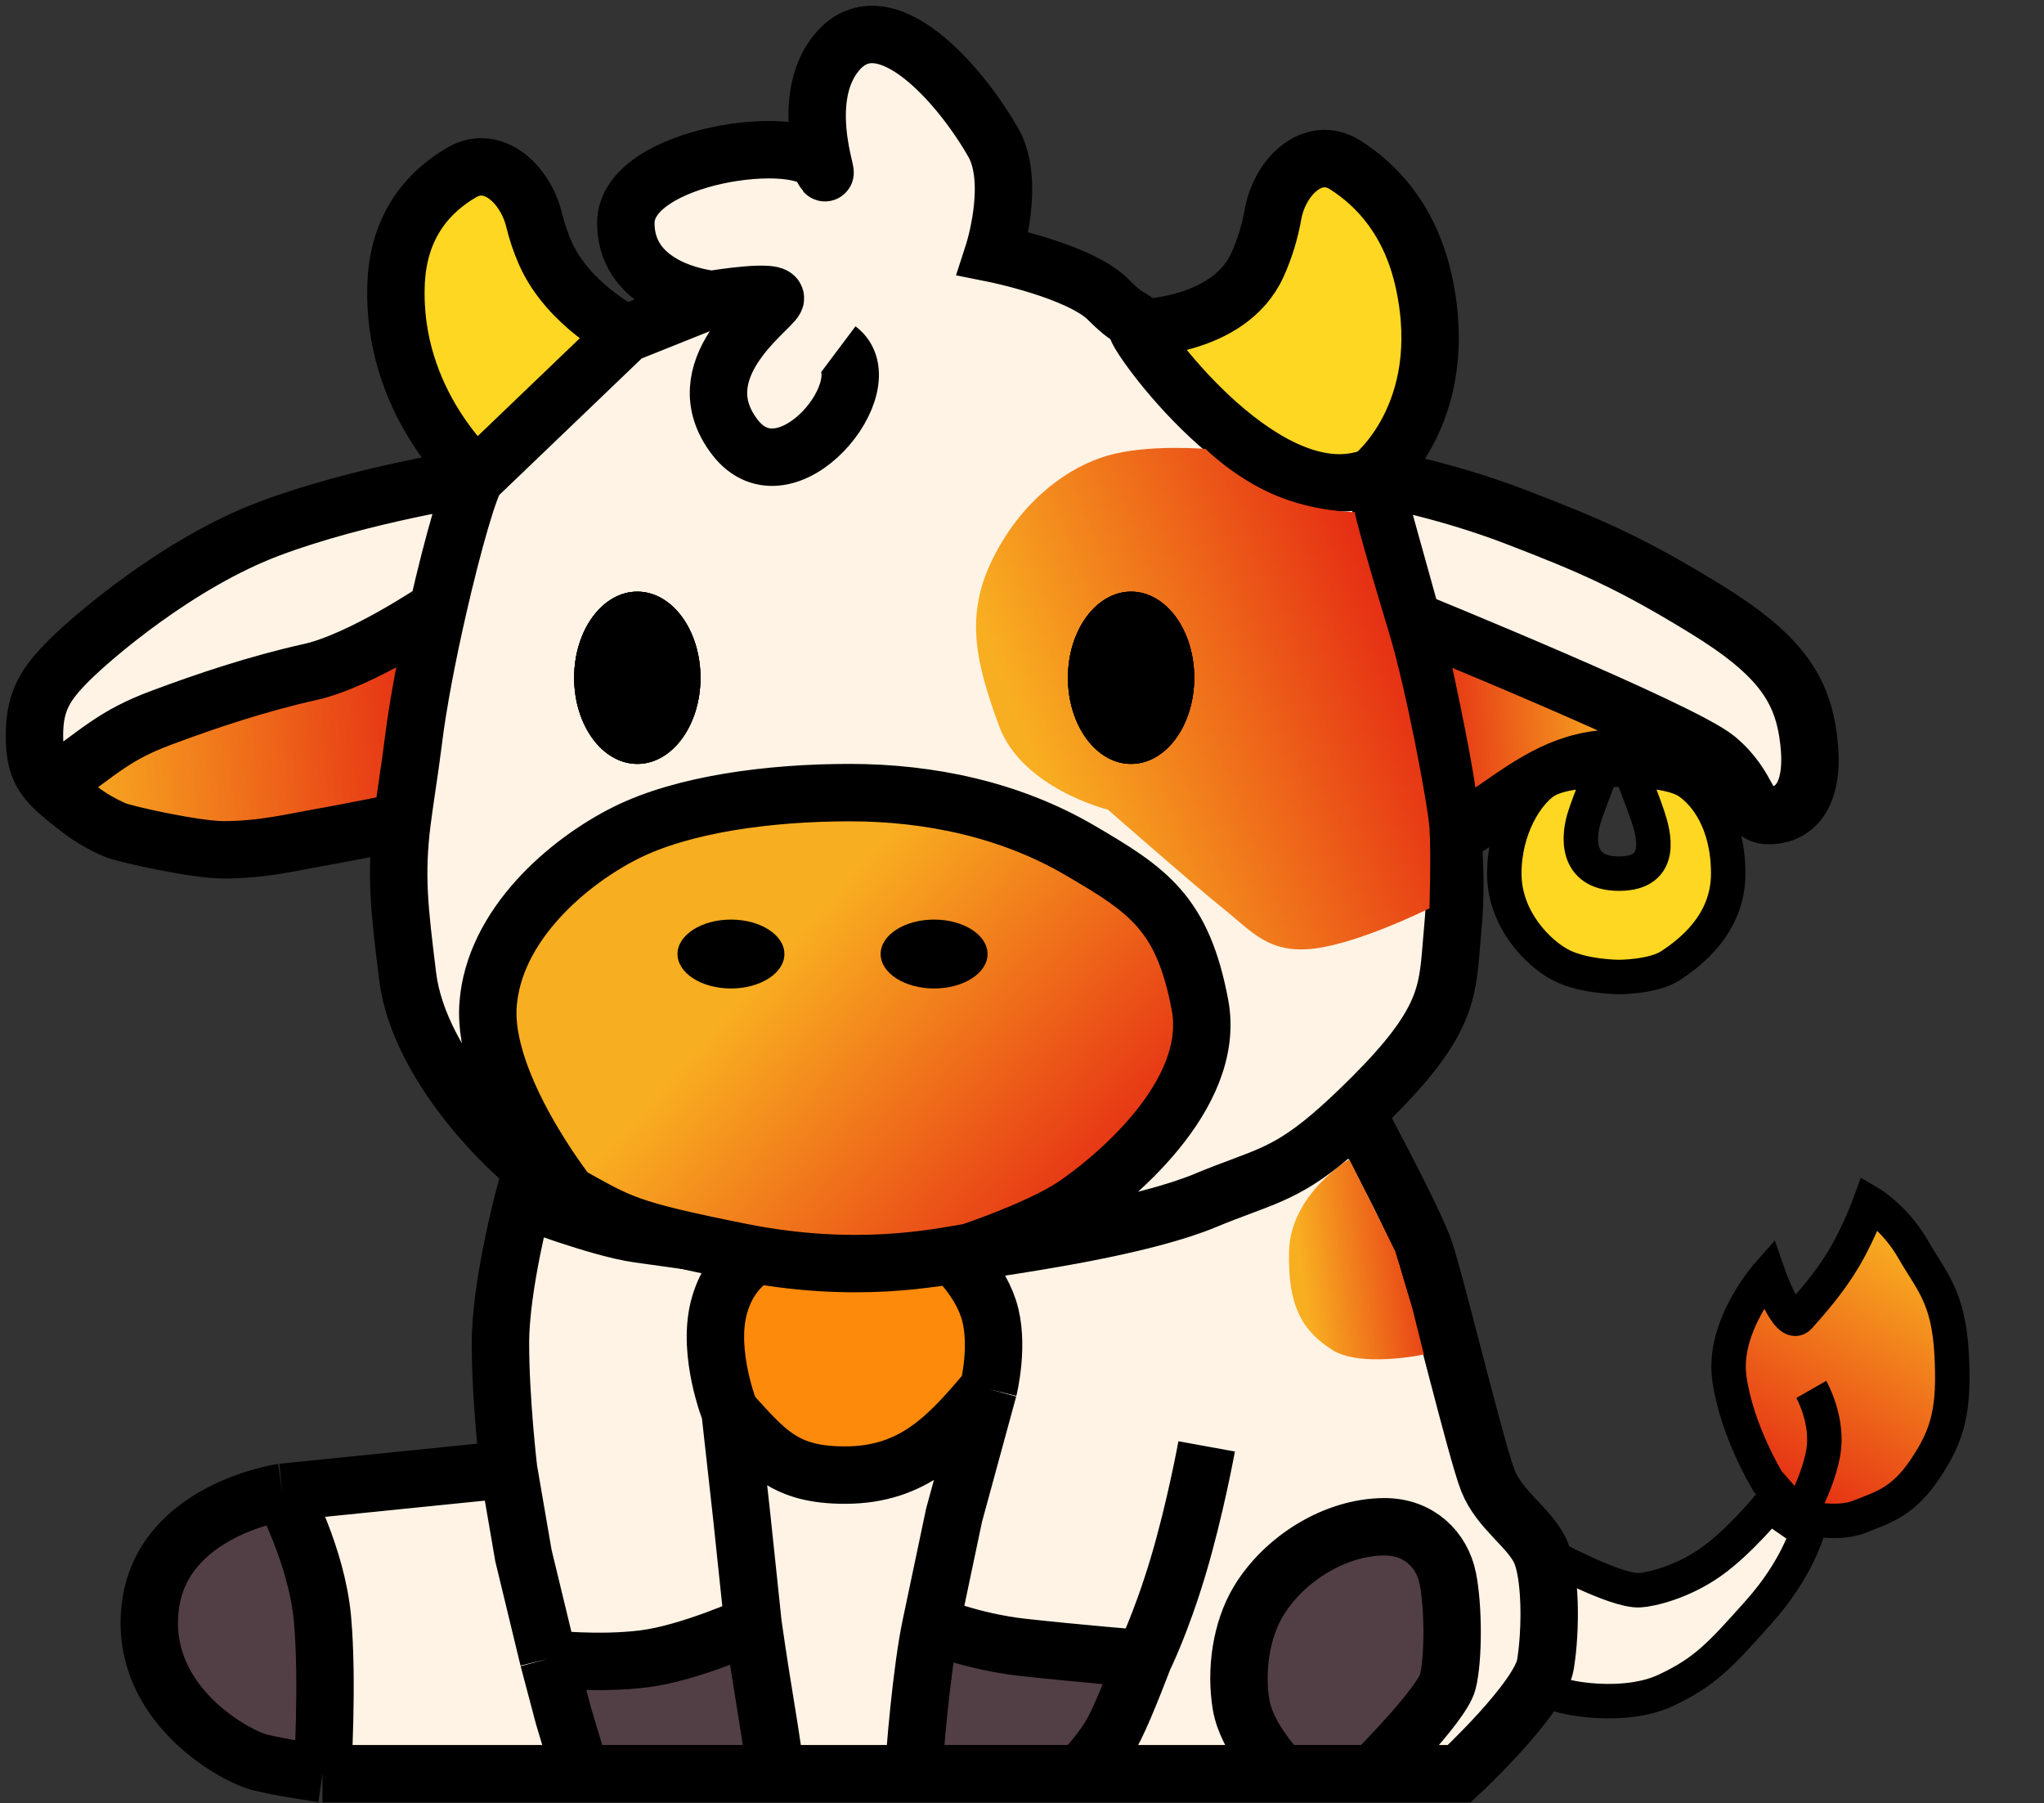 <svg width="178" height="157" viewBox="0 0 178 157" fill="none" xmlns="http://www.w3.org/2000/svg">
<rect x="0" y="0" width="178" height="157" fill="#333333" stroke="none"/>
<path d="M156.587 132.024C156.587 132.024 159.823 132.904 161.901 132.079C163.979 131.254 165.725 130.801 167.683 127.858C169.642 124.914 170.229 122.757 169.95 117.815C169.671 112.873 168.18 111.54 166.609 108.796C165.038 106.052 162.84 104.759 162.84 104.759C162.84 104.759 161.92 107.29 160.628 109.487C159.335 111.685 157.67 113.549 156.67 114.668C155.671 115.787 153.981 110.924 153.981 110.924C153.981 110.924 149.983 115.399 150.595 119.968C151.207 124.537 153.936 128.987 153.936 128.987L156.587 132.024Z" fill="url(#paint0_linear_498_2387)"/>
<path d="M156.587 132.024C156.587 132.024 159.823 132.904 161.901 132.079C163.979 131.254 165.725 130.801 167.683 127.858C169.642 124.914 170.229 122.757 169.95 117.815C169.671 112.873 168.18 111.54 166.609 108.796C165.038 106.052 162.84 104.759 162.84 104.759C162.84 104.759 161.92 107.29 160.628 109.487C159.335 111.685 157.67 113.549 156.67 114.668C155.671 115.787 153.981 110.924 153.981 110.924C153.981 110.924 149.983 115.399 150.595 119.968C151.207 124.537 153.936 128.987 153.936 128.987L156.587 132.024ZM156.587 132.024C156.587 132.024 158.212 129.454 158.759 126.59C159.306 123.727 157.735 120.982 157.735 120.982" stroke="black" stroke-width="3"/>
<path d="M134.82 135.376C134.82 135.376 140.667 138.587 142.785 138.468C143.779 138.412 146.51 137.773 149.019 135.992C151.528 134.21 154.055 131.104 154.055 131.104L157.372 133.396C157.372 133.396 156.492 136.633 153.161 140.362C149.83 144.091 148.498 145.582 145.047 147.193C141.597 148.804 136.242 148.044 134.418 147.084C132.593 146.125 129.237 143.127 129.237 143.127L132.568 139.398L134.82 135.376Z" fill="#FEF3E4" stroke="black" stroke-width="3"/>
<path d="M13.082 139.944C12.082 148.444 20.581 152.944 22.581 153.444C24.581 153.944 28.081 154.444 28.081 154.444C28.081 154.444 28.581 146.444 28.081 140.944C27.581 135.444 24.581 129.944 24.581 129.944C24.581 129.944 14.082 131.444 13.082 139.944Z" fill="#523F45"/>
<path d="M126.081 137.444C125.581 134.944 123.581 132.944 120.581 132.944C116.231 132.944 111.778 135.783 109.581 139.444C108.081 141.944 107.581 145.444 108.081 148.444C108.581 151.444 111.581 154.444 111.581 154.444H119.581C119.581 154.444 125.581 148.444 126.081 146.444C126.581 144.444 126.581 139.944 126.081 137.444Z" fill="#523F45"/>
<path d="M82.582 108.944H66.582C66.582 108.944 63.581 109.944 62.581 113.944C61.581 117.944 63.581 122.944 63.581 122.944C66.761 126.442 68.331 128.444 73.582 128.444C79.621 128.444 82.624 125.03 86.082 120.944C86.082 120.944 87.082 116.944 86.082 113.944C85.082 110.944 82.582 108.944 82.582 108.944Z" fill="#FD8A0B"/>
<path d="M127.081 154.444C127.081 154.444 134.081 147.944 134.581 144.944C135.081 141.944 135.081 136.944 134.081 134.944C133.081 132.944 130.581 131.444 129.581 128.944C128.581 126.444 125.081 111.944 124.081 108.944C123.081 105.944 117.081 94.944 117.081 94.944C117.081 94.944 113.581 97.944 107.581 101.444C101.581 104.944 92.082 106.944 92.082 106.944L82.582 108.944C82.582 108.944 85.082 110.944 86.082 113.944C87.082 116.944 86.082 120.944 86.082 120.944L83.082 131.944L81.082 141.444C81.082 141.444 84.582 142.944 89.082 143.444C93.582 143.944 99.582 144.444 99.582 144.444C99.582 144.444 98.082 148.444 97.082 150.444C96.082 152.444 94.082 154.444 94.082 154.444H111.581C111.581 154.444 108.581 151.444 108.081 148.444C107.581 145.444 108.081 141.944 109.581 139.444C111.778 135.783 116.231 132.944 120.581 132.944C123.581 132.944 125.581 134.944 126.081 137.444C126.581 139.944 126.581 144.444 126.081 146.444C125.581 148.444 119.581 154.444 119.581 154.444H127.081Z" fill="#FEF3E4"/>
<path d="M45.581 104.444C45.581 104.444 43.581 111.944 43.581 116.944C43.581 121.944 44.291 127.944 44.291 127.944L45.581 135.444L47.758 144.444C47.758 144.444 52.081 144.944 56.081 144.444C60.081 143.944 65.582 141.444 65.582 141.444L64.582 131.944L63.581 122.944C63.581 122.944 61.581 117.944 62.581 113.944C63.581 109.944 66.582 108.944 66.582 108.944C66.582 108.944 59.081 107.944 55.581 107.444C52.081 106.944 45.581 104.444 45.581 104.444Z" fill="#FEF3E4"/>
<path d="M50.581 154.444L49.081 149.444L47.758 144.444L45.581 135.444L44.291 127.944L24.581 129.944C24.581 129.944 27.581 135.444 28.081 140.944C28.581 146.444 28.081 154.444 28.081 154.444H50.581Z" fill="#FEF3E4"/>
<path d="M79.582 154.444C79.582 153.244 80.248 145.278 81.082 141.444L83.082 131.944L86.082 120.944C82.624 125.03 79.621 128.444 73.582 128.444C68.331 128.444 66.761 126.442 63.581 122.944L64.582 131.944L65.582 141.444C65.582 141.444 66.082 144.944 66.582 147.944C67.082 150.944 67.582 154.444 67.582 154.444H79.582Z" fill="#FEF3E4"/>
<path d="M81.082 141.444C80.248 145.278 79.582 153.244 79.582 154.444H94.082C94.082 154.444 96.082 152.444 97.082 150.444C98.082 148.444 99.582 144.444 99.582 144.444C99.582 144.444 93.582 143.944 89.082 143.444C84.582 142.944 81.082 141.444 81.082 141.444Z" fill="#523F45"/>
<path d="M49.081 149.444L50.581 154.444H67.582C67.582 154.444 67.082 150.944 66.582 147.944C66.082 144.944 65.582 141.444 65.582 141.444C65.582 141.444 60.081 143.944 56.081 144.444C52.081 144.944 47.758 144.444 47.758 144.444L49.081 149.444Z" fill="#523F45"/>
<path d="M50.581 154.444L49.081 149.444L47.758 144.444M50.581 154.444H28.081M50.581 154.444H67.582M24.581 129.944C24.581 129.944 14.082 131.444 13.082 139.944C12.082 148.444 20.581 152.944 22.581 153.444C24.581 153.944 28.081 154.444 28.081 154.444M24.581 129.944L44.291 127.944M24.581 129.944C24.581 129.944 27.581 135.444 28.081 140.944C28.581 146.444 28.081 154.444 28.081 154.444M44.291 127.944C44.291 127.944 43.581 121.944 43.581 116.944C43.581 111.944 45.581 104.444 45.581 104.444C45.581 104.444 52.081 106.944 55.581 107.444C59.081 107.944 66.582 108.944 66.582 108.944M44.291 127.944L45.581 135.444L47.758 144.444M82.582 108.944L92.082 106.944C92.082 106.944 101.581 104.944 107.581 101.444C113.581 97.944 117.081 94.944 117.081 94.944C117.081 94.944 123.081 105.944 124.081 108.944C125.081 111.944 128.581 126.444 129.581 128.944C130.581 131.444 133.081 132.944 134.081 134.944C135.081 136.944 135.081 141.944 134.581 144.944C134.081 147.944 127.081 154.444 127.081 154.444H119.581M82.582 108.944H66.582M82.582 108.944C82.582 108.944 85.082 110.944 86.082 113.944C87.082 116.944 86.082 120.944 86.082 120.944M66.582 108.944C66.582 108.944 63.581 109.944 62.581 113.944C61.581 117.944 63.581 122.944 63.581 122.944M63.581 122.944L64.582 131.944L65.582 141.444M63.581 122.944C66.761 126.442 68.331 128.444 73.582 128.444C79.621 128.444 82.624 125.03 86.082 120.944M86.082 120.944L83.082 131.944L81.082 141.444M79.582 154.444C79.582 153.244 80.248 145.278 81.082 141.444M79.582 154.444H94.082M79.582 154.444H67.582M81.082 141.444C81.082 141.444 84.582 142.944 89.082 143.444C93.582 143.944 99.582 144.444 99.582 144.444M99.582 144.444C99.582 144.444 98.082 148.444 97.082 150.444C96.082 152.444 94.082 154.444 94.082 154.444M99.582 144.444C99.582 144.444 101.081 141.444 102.581 136.444C104.081 131.444 105.081 125.944 105.081 125.944M94.082 154.444H111.581M119.581 154.444C119.581 154.444 125.581 148.444 126.081 146.444C126.581 144.444 126.581 139.944 126.081 137.444C125.581 134.944 123.581 132.944 120.581 132.944C116.231 132.944 111.778 135.783 109.581 139.444C108.081 141.944 107.581 145.444 108.081 148.444C108.581 151.444 111.581 154.444 111.581 154.444M119.581 154.444H111.581M47.758 144.444C47.758 144.444 52.081 144.944 56.081 144.444C60.081 143.944 65.582 141.444 65.582 141.444M65.582 141.444C65.582 141.444 66.082 144.944 66.582 147.944C67.082 150.944 67.582 154.444 67.582 154.444" stroke="black" stroke-width="5"/>
<path d="M117.5 100.945C117.5 100.945 112.392 103.944 112.258 108.942C112.123 113.94 113.569 115.98 116.027 117.546C118.486 119.113 124 117.945 124 117.945L123 113.945L121.5 108.942L117.5 100.945Z" fill="url(#paint1_linear_498_2387)"/>
<path d="M49.5 104.017C54 106.517 54.5 107.017 64.5 109.017C74.5 111.017 81.519 109.517 84.5 109.017C84.5 109.017 90.5 107.017 93.5 105.017C96.5 103.017 106 95.517 104.5 87.517C103 79.517 100 77.517 94 74.017C88 70.517 81 69.017 74 69.017C67 69.017 59.5 70.017 54.5 72.517C49.5 75.017 43 80.517 42.5 87.517C42 94.517 49.5 104.017 49.5 104.017Z" fill="url(#paint2_linear_498_2387)"/>
<path d="M7 70.517C7.883 71.195 8.896 71.778 10 72.262C10.831 72.626 17.013 74 19.5 74C22.847 74 25.791 73.278 27.5 72.98C31.445 72.293 35.019 71.517 35.019 71.517C35.125 70.678 35.282 69.604 35.448 68.473C35.645 67.136 35.853 65.719 36 64.517C36.4 61.252 37.226 56.989 38.132 53.017C38.132 53.017 31.5 57.517 27 58.517C22.5 59.517 18 61.017 14 62.517C10 64.017 8.796 65.332 4.5 68.416C5.107 69.051 5.925 69.691 7 70.517Z" fill="url(#paint3_linear_498_2387)"/>
<path d="M123 54.017C123 54.017 146.5 63.572 149.5 66.072C152.5 68.572 152.065 71.017 154 71.017C156.481 71.017 158.038 69.017 157.519 64.517C157 60.017 155.038 57.017 148.519 53.017C142 49.017 138.519 47.517 132.019 45.017C125.519 42.517 119.519 41.517 119.519 41.517L123 54.017Z" fill="#FEF3E4"/>
<path d="M123 54.017C123 54.017 124.5 60.517 125.519 66.017C125.968 68.437 126.304 70.663 126.5 72.823C126.5 72.823 129 71.266 130 70.572C133.507 68.14 136.448 65.977 141 66.017C145.217 66.054 149.5 66.072 149.5 66.072C146.5 63.572 123 54.017 123 54.017Z" fill="url(#paint4_linear_498_2387)"/>
<path d="M35.5 85.017C36.481 93.017 45 101.517 49.5 104.017C49.5 104.017 42 94.517 42.5 87.517C43 80.517 49.5 75.017 54.5 72.517C59.5 70.017 67 69.017 74 69.017C81 69.017 88 70.517 94 74.017C100 77.517 103 79.517 104.5 87.517C106 95.517 96.5 103.017 93.5 105.017C90.5 107.017 84.5 109.017 84.5 109.017C84.925 108.946 85.524 108.854 86.255 108.742C90.654 108.069 99.856 106.66 105 104.517C106.174 104.028 107.177 103.653 108.082 103.315C111.805 101.925 113.889 101.147 119.519 95.517C125.831 89.206 126.045 86.552 126.379 82.427C126.415 81.976 126.453 81.509 126.5 81.017C126.769 78.217 126.749 75.573 126.5 72.823C126.304 70.663 125.968 68.437 125.519 66.017C124.5 60.517 123 54.017 123 54.017L119.519 41.517C110.5 45.017 99.5 30.072 99 28.572C98.5 27.072 99 28.572 96.5 26.072C94 23.572 86.5 22.072 86.5 22.072C86.5 22.072 88.5 15.914 86.5 12.414C83.484 7.135 77 -0.086 73 4.414C69 8.914 73 17.413 71.5 14.414C70 11.414 54.5 13.414 54.5 19.414C54.5 25.414 62 26.072 62 26.072L54.5 29.072L41.519 41.517C40.927 42.109 39.446 47.256 38.132 53.017C37.226 56.989 36.4 61.252 36 64.517C35.853 65.719 35.645 67.136 35.448 68.473C35.282 69.604 35.125 70.678 35.019 71.517C34.425 76.245 34.785 79.189 35.483 84.878L35.5 85.017Z" fill="#FEF3E4"/>
<path d="M99 28.572C99.5 30.072 110.5 45.017 119.519 41.517C119.519 41.517 126.5 36.072 124 24.572C122.832 19.199 119.917 16.118 117.143 14.36C114.343 12.586 111.449 15.384 110.862 18.647C110.611 20.046 110.188 21.559 109.5 23.072C107 28.572 99 28.572 99 28.572Z" fill="#FED722"/>
<path d="M41.519 41.517L54.5 29.072C54.5 29.072 49.5 26.572 47.5 22.072C47.06 21.082 46.741 20.092 46.511 19.149C45.761 16.076 42.97 13.418 40.231 15.002C37.486 16.589 34.744 19.451 34.5 24.572C34 35.072 41.519 41.517 41.519 41.517Z" fill="#FED722"/>
<path d="M41.519 41.517C41.519 41.517 31.5 43.017 23.5 46.017C15.5 49.017 8 55.517 6 57.517C4 59.517 3 61.017 3 64.017C3 66.16 3.412 67.28 4.5 68.416C8.796 65.332 10 64.017 14 62.517C18 61.017 22.5 59.517 27 58.517C31.5 57.517 38.132 53.017 38.132 53.017C39.446 47.256 40.927 42.109 41.519 41.517Z" fill="#FEF3E4"/>
<path d="M41.519 41.517C41.519 41.517 31.5 43.017 23.5 46.017C15.5 49.017 8 55.517 6 57.517C4 59.517 3 61.017 3 64.017C3 66.16 3.412 67.28 4.5 68.416M41.519 41.517C40.927 42.109 39.446 47.256 38.132 53.017M41.519 41.517L54.5 29.072M41.519 41.517C41.519 41.517 34 35.072 34.5 24.572C34.744 19.451 37.486 16.589 40.231 15.002C42.97 13.418 45.761 16.076 46.511 19.149C46.741 20.092 47.06 21.082 47.5 22.072C49.5 26.572 54.5 29.072 54.5 29.072M35.5 85.017C36.481 93.017 45 101.517 49.5 104.017M35.5 85.017L35.483 84.878M35.5 85.017C35.494 84.97 35.489 84.924 35.483 84.878M49.5 104.017C54 106.517 54.5 107.017 64.5 109.017C74.5 111.017 81.519 109.517 84.5 109.017M49.5 104.017C49.5 104.017 42 94.517 42.5 87.517C43 80.517 49.5 75.017 54.5 72.517C59.5 70.017 67 69.017 74 69.017C81 69.017 88 70.517 94 74.017C100 77.517 103 79.517 104.5 87.517C106 95.517 96.5 103.017 93.5 105.017C90.5 107.017 84.5 109.017 84.5 109.017M84.5 109.017C84.925 108.946 85.524 108.854 86.255 108.742C90.654 108.069 99.856 106.66 105 104.517C106.174 104.028 107.177 103.653 108.082 103.315C111.805 101.925 113.889 101.147 119.519 95.517C125.831 89.206 126.045 86.552 126.379 82.427C126.415 81.976 126.453 81.509 126.5 81.017C126.769 78.217 126.749 75.573 126.5 72.823M123 54.017C123 54.017 124.5 60.517 125.519 66.017C125.968 68.437 126.304 70.663 126.5 72.823M123 54.017C123 54.017 146.5 63.572 149.5 66.072M123 54.017L119.519 41.517M149.5 66.072C152.5 68.572 152.065 71.017 154 71.017C156.481 71.017 158.038 69.017 157.519 64.517C157 60.017 155.038 57.017 148.519 53.017C142 49.017 138.519 47.517 132.019 45.017C125.519 42.517 119.519 41.517 119.519 41.517M149.5 66.072C149.5 66.072 145.217 66.054 141 66.017C136.448 65.977 133.507 68.14 130 70.572C129 71.266 126.5 72.823 126.5 72.823M119.519 41.517C110.5 45.017 99.5 30.072 99 28.572M119.519 41.517C119.519 41.517 126.5 36.072 124 24.572C122.832 19.199 119.917 16.118 117.143 14.36C114.343 12.586 111.449 15.384 110.862 18.647C110.611 20.046 110.188 21.559 109.5 23.072C107 28.572 99 28.572 99 28.572M35.019 71.517C34.425 76.245 34.785 79.189 35.483 84.878M35.019 71.517C35.125 70.678 35.282 69.604 35.448 68.473C35.645 67.136 35.853 65.719 36 64.517C36.4 61.252 37.226 56.989 38.132 53.017M35.019 71.517C35.019 71.517 31.445 72.293 27.5 72.98C25.791 73.278 22.847 74 19.5 74C17.013 74 10.831 72.626 10 72.262C8.896 71.778 7.883 71.195 7 70.517C5.925 69.691 5.107 69.051 4.5 68.416M38.132 53.017C38.132 53.017 31.5 57.517 27 58.517C22.5 59.517 18 61.017 14 62.517C10 64.017 8.796 65.332 4.5 68.416M54.5 29.072L62 26.072M62 26.072C62 26.072 54.5 25.414 54.5 19.414C54.5 13.414 70 11.414 71.5 14.414C73 17.413 69 8.914 73 4.414C77 -0.086 83.484 7.135 86.5 12.414C88.5 15.914 86.5 22.072 86.5 22.072C86.5 22.072 94 23.572 96.5 26.072C99 28.572 98.5 27.072 99 28.572M62 26.072C62 26.072 68 25.072 67.5 26.072C67 27.072 59.5 32.231 64 38.072C68.5 43.913 77 33.413 73 30.413" stroke="black" stroke-width="5"/>
<path d="M104.983 39.091C104.983 39.091 99.983 38.663 96.483 39.663C92.983 40.663 88.983 43.591 86.483 48.591C83.983 53.591 84.983 57.663 86.983 63.163C88.983 68.663 96.483 70.5 96.483 70.5C96.483 70.5 104 77.091 106.5 79.091C109 81.091 110.483 83.091 114.483 82.591C118.483 82.091 124.483 79.091 124.483 79.091C124.483 79.091 124.636 74.163 124.483 72.091C124.33 70.019 122.456 60.037 120.983 55.163C117.983 45.236 117.983 44.591 117.983 44.591C117.983 44.591 114.483 44.591 110.983 43.091C107.483 41.591 104.983 39.091 104.983 39.091Z" fill="url(#paint5_linear_498_2387)"/>
<ellipse cx="98.5" cy="59.017" rx="5.5" ry="7.5" fill="black"/>
<ellipse cx="98.5" cy="59.017" rx="5.5" ry="7.5" fill="black"/>
<ellipse cx="98.5" cy="59.017" rx="5.5" ry="7.5" fill="black"/>
<ellipse cx="55.5" cy="59.017" rx="5.5" ry="7.5" fill="black"/>
<ellipse cx="55.5" cy="59.017" rx="5.5" ry="7.5" fill="black"/>
<ellipse cx="55.5" cy="59.017" rx="5.5" ry="7.5" fill="black"/>
<path d="M139.5 67.072C139.5 67.072 138.5 69.572 138 71.072C137.5 72.572 137 76.072 141 76.072C145 76.072 144 72.572 143.5 71.072C143 69.572 142 67.072 142 67.072C142 67.072 145.5 67.072 147 68.072C148.5 69.072 150.5 71.572 150.5 76.072C150.5 80.572 147 83.072 145.5 84.072C144 85.072 141 85.072 141 85.072C141 85.072 138 85.072 136 84.072C134 83.072 131 80.072 131 76.072C131 72.072 133 69.072 134.5 68.072C136 67.072 139.5 67.072 139.5 67.072Z" fill="#FED722" stroke="black" stroke-width="3"/>
<ellipse cx="81.345" cy="83.072" rx="4.655" ry="3" fill="black"/>
<ellipse cx="63.655" cy="83.072" rx="4.655" ry="3" fill="black"/>
<defs>
<linearGradient id="paint0_linear_498_2387" x1="169.126" y1="110.206" x2="156.5" y2="131" gradientUnits="userSpaceOnUse">
<stop stop-color="#F8AE21"/>
<stop offset="1" stop-color="#E52D14"/>
</linearGradient>
<linearGradient id="paint1_linear_498_2387" x1="113.5" y1="111.5" x2="125.5" y2="110" gradientUnits="userSpaceOnUse">
<stop stop-color="#F8AE21"/>
<stop offset="1" stop-color="#E52D14"/>
</linearGradient>
<linearGradient id="paint2_linear_498_2387" x1="65" y1="86.5" x2="91.5" y2="110" gradientUnits="userSpaceOnUse">
<stop stop-color="#F8AE21"/>
<stop offset="1" stop-color="#E52D14"/>
</linearGradient>
<linearGradient id="paint3_linear_498_2387" x1="6" y1="67.5" x2="37.129" y2="65.517" gradientUnits="userSpaceOnUse">
<stop stop-color="#F8AE21"/>
<stop offset="1" stop-color="#E52D14"/>
</linearGradient>
<linearGradient id="paint4_linear_498_2387" x1="141" y1="62.5" x2="125" y2="63.5" gradientUnits="userSpaceOnUse">
<stop stop-color="#F8AE21"/>
<stop offset="1" stop-color="#E52D14"/>
</linearGradient>
<linearGradient id="paint5_linear_498_2387" x1="90.483" y1="67.091" x2="121.983" y2="55.091" gradientUnits="userSpaceOnUse">
<stop stop-color="#F8AE21"/>
<stop offset="1" stop-color="#E52D14"/>
</linearGradient>
</defs>
</svg>

